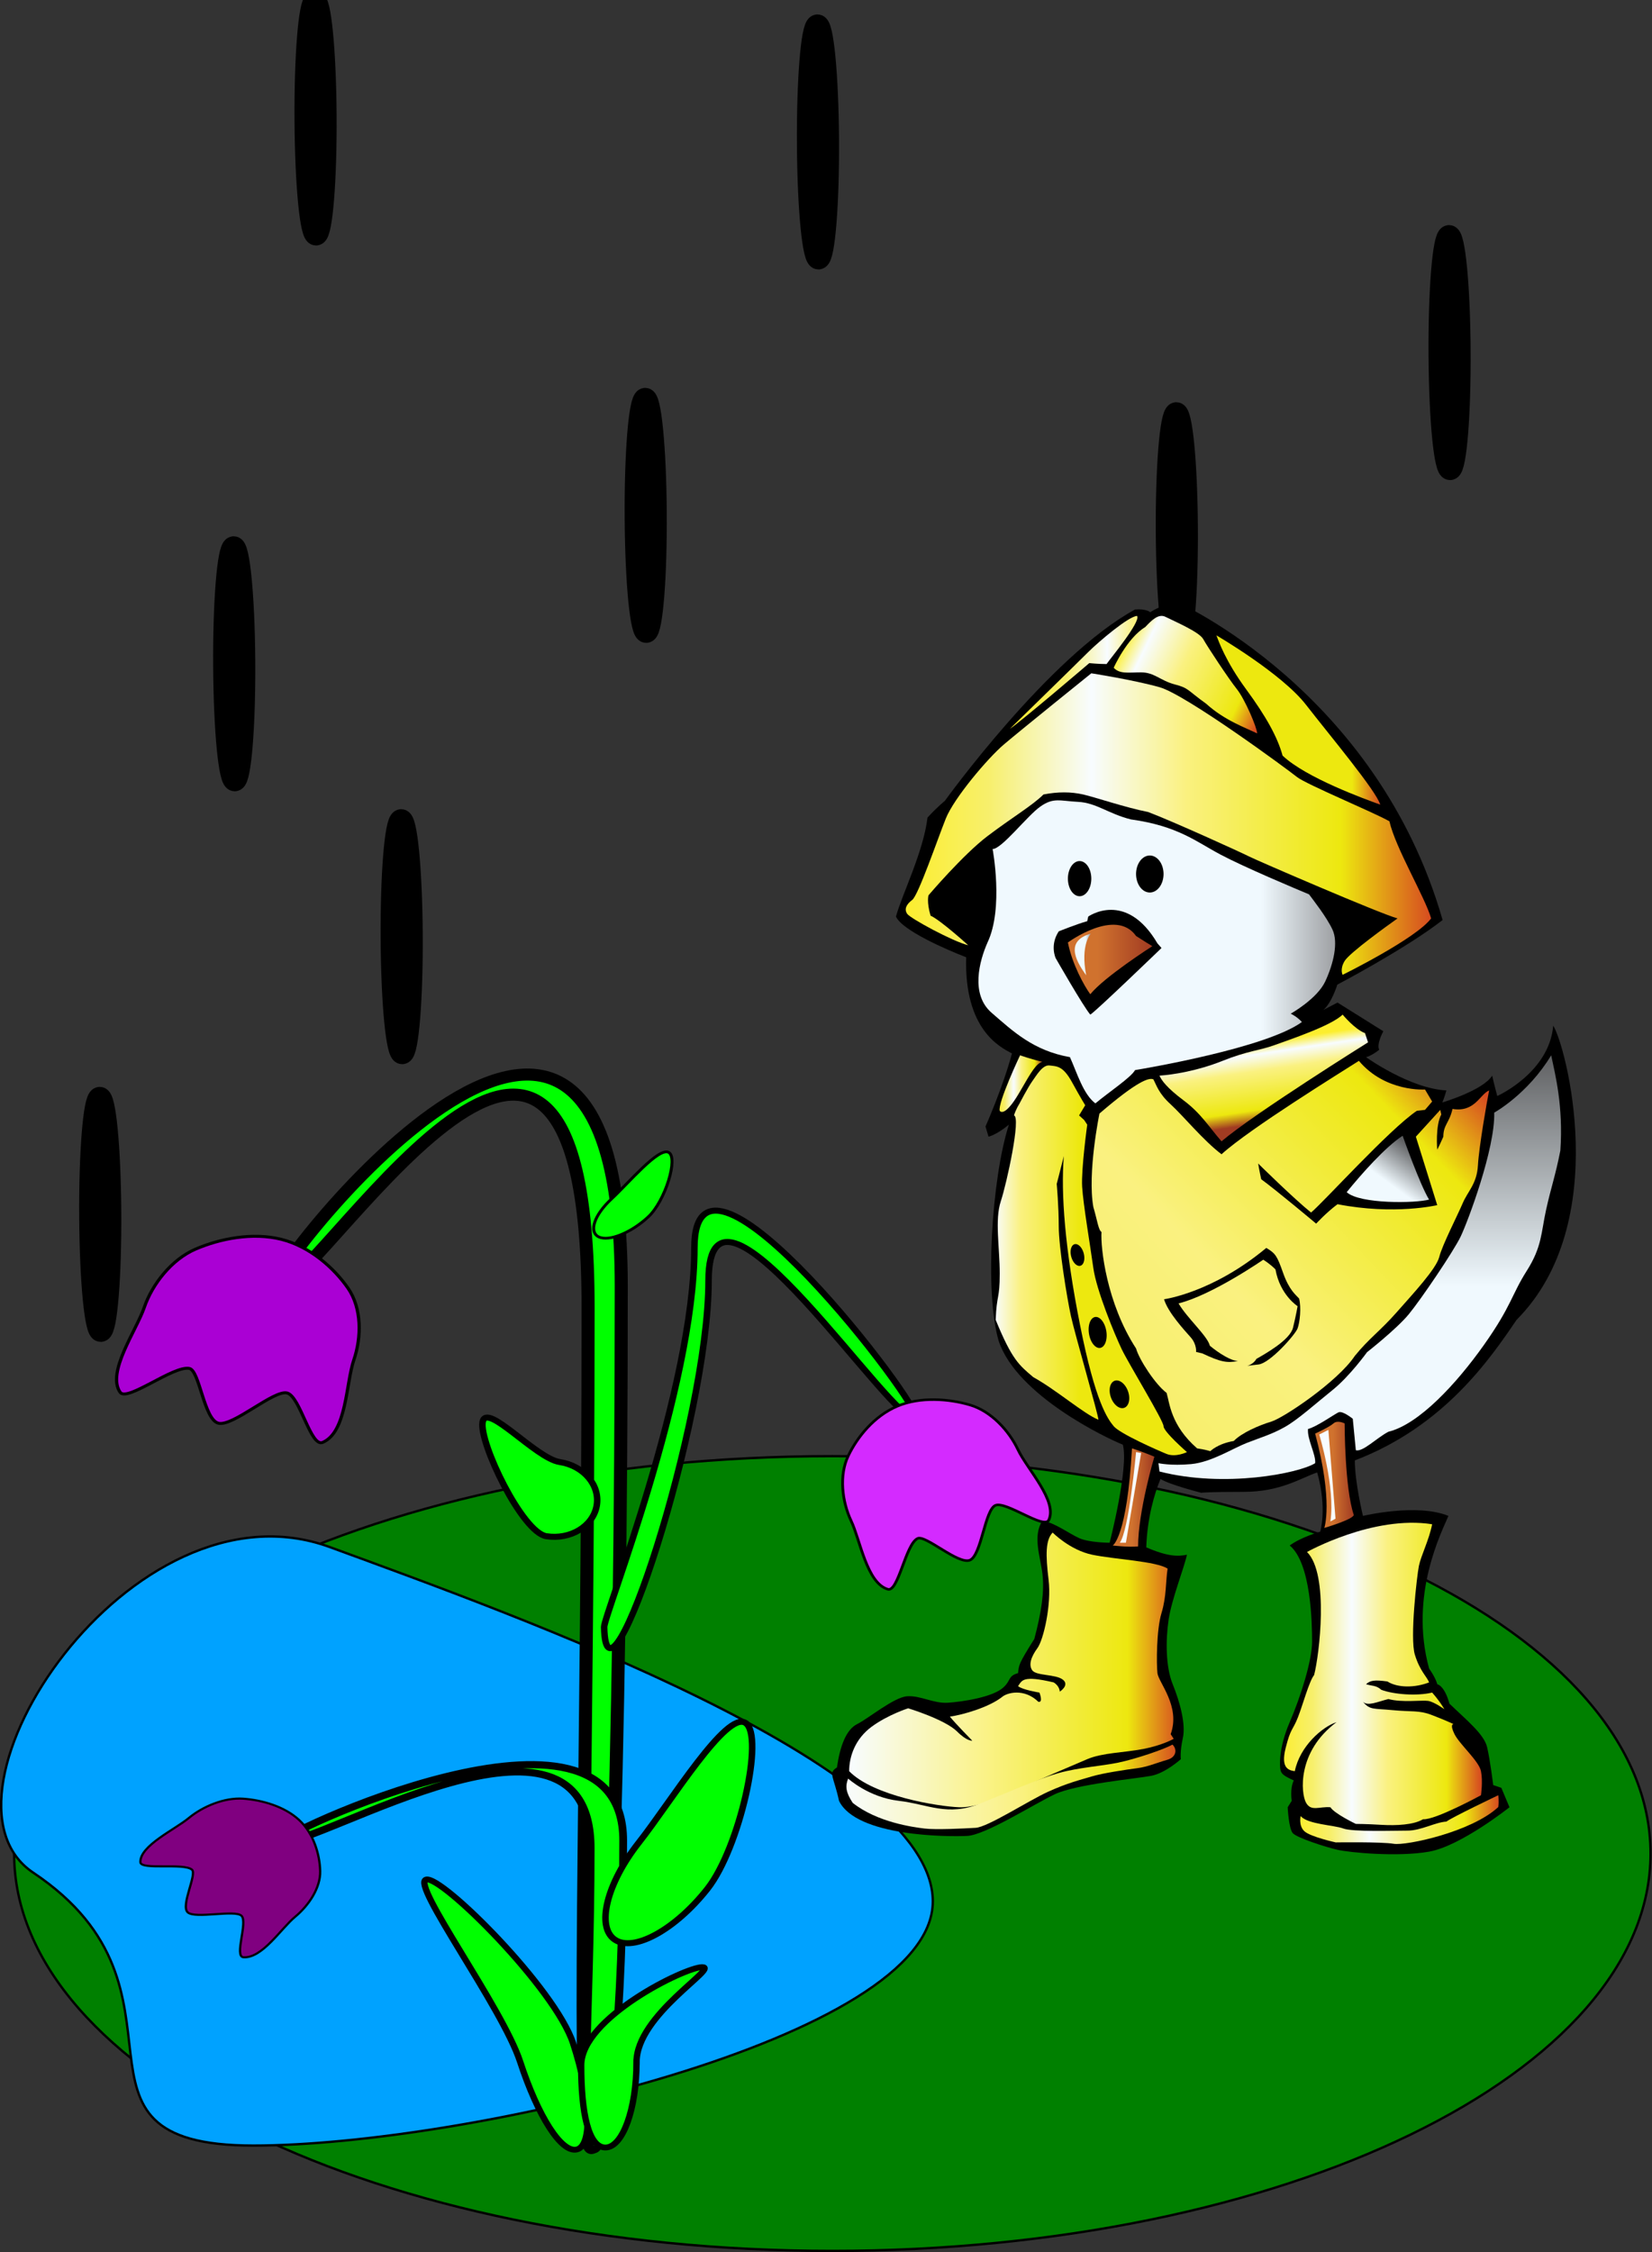 <?xml version="1.0" encoding="UTF-8"?>
<svg viewBox="0 0 704.135 959.346" xmlns="http://www.w3.org/2000/svg" xmlns:xlink="http://www.w3.org/1999/xlink">
<rect x="0" y="0" width="704.135" height="959.346" fill="#333333" stroke="none"/>
<defs>
<linearGradient id="svg_58" x1="2e-005" x2="1">
<stop offset="0" stop-color="#fcee2d"/>
<stop offset=".16" stop-color="#f7ef6b"/>
<stop offset=".356" stop-color="#f8fcff"/>
<stop offset=".534" stop-color="#faf180"/>
<stop offset=".828" stop-color="#ede80f"/>
<stop offset="1" stop-color="#d64a20"/>
</linearGradient>
<linearGradient id="svg_56" x1="-3e-005" x2="1">
<stop offset=".828" stop-color="#ede80f"/>
<stop offset="1" stop-color="#d64a20"/>
</linearGradient>
<linearGradient id="svg_54" x1=".062" x2="1.106" y1=".254" y2=".676">
<stop offset="0" stop-color="#fcee2d"/>
<stop offset=".141" stop-color="#f8fcff"/>
<stop offset=".405" stop-color="#faf180"/>
<stop offset=".828" stop-color="#ede80f"/>
<stop offset="1" stop-color="#d64a20"/>
</linearGradient>
<linearGradient id="svg_52" x2="1">
<stop offset="0" stop-color="#fcee2d"/>
<stop offset=".423" stop-color="#f7ef6b"/>
<stop offset=".742" stop-color="#f8fcff"/>
<stop offset=".939" stop-color="#faf180"/>
</linearGradient>
<linearGradient id="svg_50" x1="-1e-005" x2="1">
<stop offset=".791" stop-color="#f0f9fe"/>
<stop offset="1" stop-color="#9b9da0"/>
</linearGradient>
<linearGradient id="svg_48" x1=".47" x2=".617" y1=".222" y2=".826">
<stop offset="0" stop-color="#fcee2d"/>
<stop offset=".141" stop-color="#f8fcff"/>
<stop offset=".35" stop-color="#faf180"/>
<stop offset=".828" stop-color="#ede80f"/>
<stop offset="1" stop-color="#a13b22"/>
</linearGradient>
<linearGradient id="svg_46" x1="0" x2="1">
<stop offset="0" stop-color="#fcee2d"/>
<stop offset=".16" stop-color="#f7ef6b"/>
<stop offset=".356" stop-color="#f8fcff"/>
<stop offset=".534" stop-color="#faf180"/>
<stop offset=".828" stop-color="#ede80f"/>
<stop offset="1" stop-color="#a13b22"/>
</linearGradient>
<linearGradient id="svg_44" x1="-4e-005" x2="1">
<stop offset="0" stop-color="#f8fcff"/>
<stop offset=".135" stop-color="#faf180"/>
<stop offset=".442" stop-color="#ede80f"/>
</linearGradient>
<linearGradient id="svg_42" x1=".01" x2=".873" y1=".757" y2="-.042">
<stop offset="0" stop-color="#f7ef6b"/>
<stop offset=".319" stop-color="#faf180"/>
<stop offset=".828" stop-color="#ede80f"/>
<stop offset="1" stop-color="#d64a20"/>
</linearGradient>
<linearGradient id="svg_40" x2="0" y1="1" y2="1e-005">
<stop offset=".466" stop-color="#f0f9fe"/>
<stop offset="1" stop-color="#5f6062"/>
</linearGradient>
<linearGradient id="svg_38" x2="1">
<stop offset=".466" stop-color="#d0722e"/>
<stop offset="1" stop-color="#a13b22"/>
</linearGradient>
<linearGradient id="svg_36" x1="-0" x2="1">
<stop offset=".466" stop-color="#d0722e"/>
<stop offset="1" stop-color="#a13b22"/>
</linearGradient>
<linearGradient id="svg_34" x2="1">
<stop offset="0" stop-color="#fcee2d"/>
<stop offset=".16" stop-color="#f7ef6b"/>
<stop offset=".356" stop-color="#f8fcff"/>
<stop offset=".534" stop-color="#faf180"/>
<stop offset=".828" stop-color="#ede80f"/>
<stop offset="1" stop-color="#d64a20"/>
</linearGradient>
<linearGradient id="svg_32" x1="-2e-005" x2="1">
<stop offset="0" stop-color="#f8fcff"/>
<stop offset=".417" stop-color="#faf285"/>
<stop offset=".841" stop-color="#ede80f"/>
<stop offset="1" stop-color="#d64a20"/>
</linearGradient>
<linearGradient id="svg_30" x2="1">
<stop offset="0" stop-color="#f8fcff"/>
<stop offset="1" stop-color="#f8fcff"/>
</linearGradient>
<linearGradient id="svg_28" x1="-0" x2="1">
<stop offset="0" stop-color="#f8fcff"/>
<stop offset="1" stop-color="#f8fcff"/>
</linearGradient>
<linearGradient id="svg_24" x1=".25" x2=".966" y1="1.134" y2=".325">
<stop offset=".466" stop-color="#f0f9fe"/>
<stop offset="1" stop-color="#5f6062"/>
</linearGradient>
<linearGradient id="svg_19" x2="1">
<stop offset=".35" stop-color="#d0722e"/>
<stop offset="1" stop-color="#a13b22"/>
</linearGradient>
<linearGradient id="svg_16" x2="1">
<stop offset=".791" stop-color="#f0f9fe"/>
<stop offset="1" stop-color="#9b9da0"/>
</linearGradient>
<linearGradient id="svg_9" x1="-2e-005" x2="1">
<stop offset="0" stop-color="#fcee2d"/>
<stop offset=".16" stop-color="#f7ef6b"/>
<stop offset=".356" stop-color="#f8fcff"/>
<stop offset=".534" stop-color="#faf180"/>
<stop offset=".828" stop-color="#ede80f"/>
<stop offset="1" stop-color="#d64a20"/>
</linearGradient>
<linearGradient id="svg_7" x1="-.003" x2="1">
<stop offset="0" stop-color="#f8fcff"/>
<stop offset=".534" stop-color="#faf180"/>
<stop offset=".828" stop-color="#ede80f"/>
<stop offset="1" stop-color="#d64a20"/>
</linearGradient>
<symbol id="svg_63" xmlns:xlink="http://www.w3.org/1999/xlink">
<title>spring chicken</title>
<title>Layer 1</title>
<path d="m234.689,24.931c0,0 65.518,31.897 87.069,114.655-12.069,10.345-34.483,23.276-34.483,23.276s-1.941,6.804-4.608,9.138l4.667-2.667 15,10.333c0,0-2.334,4.667-1.334,6.667-2.666,2.333-4.333,2.667-4.333,2.667s14.333,11.333 26.333,12c-.666,2.667-1.333,4.333-1.333,4.333s13.333-4.333 16.333-9.666c.667,3.333 1.667,7.333 1.667,7.333s16.999-8.333 18.333-25.333c4,6.667 19.666,71-12,106-8.666,14-23.667,38.334-53,50.667 0,8 2.667,20 2.667,20s17.667-4.666 28,0c-2,5.333-12.999,28.333-6.333,55 2.333,3.667 2.666,5.667 2.666,5.667s2.333.334 4,7c5.667,6 11.334,10.999 12.334,15.666s2,13.667 2,13.667l2.666,1 2.667,7c0,0-15.999,14-26.333,16s-26,.333-30-.667-13.334-4.334-14.667-6-1.667-9.333-1.667-9.333l1.334-2.333c0,0-.668-4.334.666-7.334-3.333-1.666-4-2.332-4.333-3.666s-.667-8.001 3-17.334 7.333-22.334 7.333-29-.333-28.332-7.333-34.666c3.667-3 10-5 10-5s2.333-8.334-1-21.334c-5.333,2-12,7-24,7s-14.0.334-14.0.334-10.667-3-13.333-5c-2,5.333-4.333,13.999-4.667,24.666 7,3.334 10.333,3.334 13.333,2.667-1,5-5,15.999-6,23.333s-1,17.001 1.333,23.334 4.333,14.333 3.333,19.333-.666,7.667-.666,7.667-5,5-9.667,6-24.667,2.999-31.667,6.666-22.666,14.666-28.666,15-36.333.334-42-12.666c-1.667-8.667-3.667-10-.667-12 1-7.667 3-13.667 6.667-15.667s12-9.667 16.333-10 8.667,2.666 13.334,2.333 15-1.999 18.333-5.666c2.333-2.334 1.334-4 4.667-5 .333-3 0-3.001 5.333-12.334 2.333-9.666 3.334-17 2.667-23.333s-3.333-13.666 0-19.333c4.333,1 8.667,4.666 12,6.333s10,1.667 10,1.667 6.333-27.001 4.333-35.334c-5.333-2.333-34.667-17.666-40.667-37.333-4.667-17.333-2.333-58.667 3.333-78-4,3.667-6.667,4.333-6.667,4.333l-.999-3.667c0,0 5.667-14 8.667-26.333-4-2.333-15.667-8.667-15-34.667-6.333-2.667-21-9.667-23-14.667 2-8 9-23.333 10.333-35.667 3.333-4 5.667-6 5.667-6s34-52 62.333-69c3.667-.333 5,1 5,1s3.045-2.471 8.689-3.735z"/>
<path d="m166.333,148.667c0,0-9-9-12.333-10.667-1.333-5-.667-7.333-.667-7.333s11.333-14.667 19.333-21.333 14.667-11 18.333-15c4.667-1 9-1 13,0s13.667,4.667 21.333,6.333c8,3.333 30.666,14.667 33,16s43,20.666 48.667,22.333c-3,2.333-15.666,12.333-17.333,15.333s-.667,5-.667,5 24-13 29-20.333c-2-7.667-11.667-25.333-13.667-35-5.332-3.333-27.332-13.333-30.332-16s-36.333-29.666-45-32.333-22.333-5-22.333-5-23.334,20.666-28.667,25.666-16.333,19.334-19,26.667-9,27.667-11,29.333-2.667,3.333-1.667,5 15,10.001 20,11.334z" fill="url(#svg_58)"/>
<path d="m247.667,37c0,0 21.333,13.667 29.333,25s22.999,31 24.333,36c-5-2-24.334-9.667-32-17.667-1.666-6.667-5.333-14-12-24s-9-17.333-9.666-19.333z" fill="url(#svg_56)"/>
<path d="m214,48.667c0,0 4.333-10.667 10.333-14.667 2-2.333 4.333-5 6.667-3.667s11,5.333 12.333,8 8.333,14.333 11,18 6.667,14 6.667,16c-3.667-2-10.667-4.667-16.667-10.667-6.333-5-5.667-5.667-10.333-7s-6.667-4.333-11-4.333-7,.667-9-1.666z" fill="url(#svg_54)"/>
<path d="m180,70.667c0,0 22.333-24 25.667-27.667s13.333-13 16-13c1.333,2-9,15.667-10,17.333-2.667,0-5.667-.333-5.667-.333s-22.333,21-26,23.667z" fill="url(#svg_52)"/>
<path d="m174.333,114c0,0 3.666,21.334-1.667,33.667-2.666,6.666-5.666,18.666 1.334,25.333s13.667,13.667 25.667,16c2.333,5.667 4.333,13.334 8.333,16.667 4.333-4 11.667-9.333 13-12 3.667-.667 43.001-8 54.667-17.333-1.667-2-3.667-3-3.667-3s8.666-5.333 11.333-11.667 4.334-14 2.334-18.667-6.334-10.667-7.667-12.667c-4.333-2-21-9.667-29-14.333s-14-10.333-29.333-12.667c-7.333-2-11.333-6-17.333-6.333s-8-1.666-12.333,1.667-12.668,15.333-15.668,15.333z" fill="url(#svg_50)"/>
<path d="m289,173.667c0,0 3.999,5.333 7.333,6.667l1,3.333c0,0-37.333,25.667-48,35.667-4-5-6.667-10-12.333-14.667s-7.333-7.333-8-9c4.333-.333 12.333-1.667 20.667-5.333s12-3.667 17-5.667 18.666-7 22.333-11z" fill="url(#svg_48)"/>
<path d="m183.333,188.333c0,0-7.334,17-6.667,20 .667,1 2.667.667 6.667-7s5.333-10 7.333-10.667c-2.999-.666-7.333-2.333-7.333-2.333z" fill="url(#svg_46)"/>
<path d="m183,206c0,0 3-6.333 4.333-8.333s3.333-6 5.667-5.667 4.333,0 7.333,6 4.333,8.333 4.333,8.333l-2,3.667 1.667,1.667 1,1.667c0,0-2,16-1.667,22.333s2.667,21.333 3.667,29.333 7,24.001 9.333,29.334 13.667,25.666 13.667,27.666 7.667,9.334 7.667,9.334-3.667,1.999-6.667.666-15.333-7.334-17.333-10-6-8.666-11-36.333-6.333-47.667-5.333-61c-1.667,7.333-2.333,10-2.333,10s.666,7.999.666,15.333 2.667,25.668 4,32.334 9,35.666 9,37.333c-4.667-2-13.667-10.666-21.333-15.333-4.667-4.334-7-6.334-12.333-20.667 .333-9.333 1.333-7.334 1.333-16.667s-1.667-19.333.333-26 6.667-30.333 4.333-31c.667-2.333 1.667-4 1.667-4z" fill="url(#svg_44)"/>
<path d="m209.333,209.333c0,0-4,21.333-2,33.667 1.333,5 1.667,8.333 2.667,9-.333,5.667 1.667,25.666 11.333,42 1,4 6.333,13 10,16 1,3.667 1.333,11.666 10,20 2.333.334 4.333,1 4.333,1s2.333-2.666 7.667-3.666c2.667-3 8.334-5.666 12.334-7s21.666-14.334 27.333-23.667c4.667-6.333 8.334-9.001 13.667-15.667s13-15.667 14-20 5.999-15 7.666-19.333 4.666-7 5-13.667 3-23.333 3.667-27c-3,1.333-4.667,8-12,6.667-1,5-3,5.667-3,10-1.333,3.333-2,4.667-2,4.667s-.667-8.667 1.333-12.667l-.333-1.667-8,9.667 7,24.667c0,0-14.001,3.667-32.667-.333-3.666,3-7,7-7,7s-13-12-18-16c-.666-3.333-1-5.667-1-5.667s11.668,12.666 17.334,17.666c4.333-4 25.666-30 34.666-36.667l2.667-.333 2.333-3-2.333-4.333c0,0-13.001,1-21.667-10.333-5.666,4-35.666,24.333-45,33.667-6-5-12.667-14-16.667-18s-4.666-7.001-5.666-9.001c-1.333-.667-5,.333-17.667,12.333z" fill="url(#svg_42)"/>
<path d="m338.667,209c0,0 10.999-6.667 18.666-20.667 1.334,7 4,18.333 3,34.333-1.666,9.333-2.999,12.999-4.666,21.333s-1.334,13.333-6.334,22-5,12.667-14,26.667-21.333,28.667-31.333,31.334c-4,2.334-8.334,7.334-10.667,6.667l-1-11.333c0,0-3.332-3.001-4.666-2.334s-7.333,5.333-10,6c-.334,3.667 2.666,9.334 2.333,12.334-5.333,3.666-29.667,9-51,3l-.333-3c0,0 4,1 10.667.333s13.667-5.667 18.333-7.667 8-2.999 12.333-5.666 10.001-8.334 15.667-13.334 11.333-13.666 11.333-13.666 9.667-8.334 13.667-13.667 14.667-22.667 17-28 11.334-31.667 11-44.667z" fill="url(#svg_40)"/>
<path d="m280,324.667c0,0 4.667-2.334 6-3.667s3.667,0 3.667,0 0,23.333 3,33c-.334,1.667-9.667,4.667-9.667,4.667s3-9.333-3-34z" fill="url(#svg_38)"/>
<path d="m227.333,333c0,0-5.333,19.668-5.333,32.334-3.333.333-8.333-.334-8.333-.334s4.667-2.667 6.333-35c3,1 7.333,3 7.333,3z" fill="url(#svg_36)"/>
<path d="m277.333,367.334c0,0 21.666-13.333 41-10-1,5.667-3.666,11.333-4.333,15s-2.999,26-1.333,32 3.999,8 4.666,10c-4.666,2-10.332,2.001-13.666-.333-4.334-.667-5.666-.333-7,1 2,.666 3.334.334 5,2 4,1.666 11.666,2.334 16.666,1 2.667,3.333 4,6 4,6s-3.333-2.666-5.333-3-8.667.666-13-.667c-3.667,1-6.666,2.667-8.333,1 2.333,3 3.332,2.333 9.666,3s8.667.001 12.667,1.667 7.333,3.333 7.333,3.333-1.332.001.334,3.667 7.999,9.666 8.666,13.333 0,8.667 0,8.667-15,8.999-19,8.666c-3,2-8.666,2.333-13.666,2s-8.334-.333-8.334-.333-7-3.667-8.333-6c-3.667-.333-6.333,1.666-8-1.667s-3-18.334 10-29c-4.667,1.667-12.001,8.667-13.667,17.667-2-.333-4.667-.999-3-8.333s2.333-6.333 4-11 3.668-13.001 5.334-15.334c1.666-7 4.999-36.333-2.334-44.333z" fill="url(#svg_34)"/>
<path d="m194,360.334c0,0 5.667,6.333 13,8s21,2.333 24.667,5c-.667,4.667-.333,10-2,16s-1.666,18.334-1.333,21.667 7.666,12 4.333,22l1,1.666c0,0-3.667,2.334-10,3.667s-13.333,1.334-18.333,3.667-17,7.999-20.333,9.666-14.667,8-21.667,7.667-28-4-36-13c0-5.333 2-11.667 7.333-16s12-6.667 12-6.667 12,4.001 16,8.334c3.333,3.666 5,3.333 5,3.333s-5.667-6.334-7.334-8.667c4.333-.666 12.667-3.334 17-7 1.667-1.666 7.333-3.333 12,1.667 1.667.333.333-3.333.333-3.333s-5.667-1.001-7-2.334c1.333-2 1.334-4 11.667-1.333 2,1.333 2,3.333 2,3.333s3.333-2.333 1-4.333-8.667-1.333-10-3.333-.333-5 1.667-8 4.667-15.667 3.667-24.667-1-14.333 1.333-17z" fill="url(#svg_32)"/>
<path d="m221.333,331.334c0,0-2.333,28.332-5.333,32.666h2l5-32.333-1.667-.333z" fill="url(#svg_30)"/>
<path d="m281.334,325c0,0 5.332,19.001 3.666,31.334l1.667-1-2.333-32-3,1.666z" fill="url(#svg_28)"/>
<path d="m308.667,217.333c0,0 5.666,17.667 8.666,23-4.333,1.333-22.667,1.667-27-2.667 4.667-6.333 12.668-16.333 18.334-20.333z" fill="url(#svg_24)"/>
<path d="m196,143.667c0,0 6-2.667 9.333-3.667l.333-1.667c0,0 12.334-9.666 22.667,9.667l1.333,1.667c0,0-22,23.333-23.333,24-2.333-3-11.333-20.334-11.333-20.334s-2-4.666 1-9.666z"/>
<path d="m199,147.667c0,0 15.667-12.667 22.333-2.333l3.333,2.333 2,1.333c0,0-15.666,11-20.333,17.333-2-3-6-10.999-7.333-18.666z" fill="url(#svg_19)"/>
<path d="m206.5,144.5c0,0-3.5,4-1.5,15-4-6-6.5-12.5 1.5-15z" fill="url(#svg_16)"/>
<path d="m230.333,123a4.5,6.667 0 1,0 -9,0 4.5,6.667 0 1,0 9,0"/>
<path d="m206.666,124.667a3.833,6.333 0 1,0 -7.666,0 3.833,6.333 0 1,0 7.666,0"/>
<path d="m275.25,462.5c0,0-.75,3.5 1.25,5.5s10.25,4 10.25,4 15-.25 19,.5 25.5-4.25 34.25-13.25c.25-2 0-4.25 0-4.25s-15.25,8-17,9.5c-3.75.25-8.25,3.25-12.75,3.25s-18,.5-21-.75-11.75-1.5-14-4.5z" fill="url(#svg_9)"/>
<path d="m127,449c0,0 6.75,6.75 16.5,8s16,5.75 26.75,1 19.25-9 25.75-11 14-2.5 19.5-3.75 15-4.75 17.75-6.5c1.5,1.5 1.5,4.5-1.75,5.5s-6.25,2.5-9.75,3-11.25,1.75-15,3-7.75,2.25-14.25,5.5-19.75,12.75-23.75,13-13,.75-16.75.25-15.5-2.25-23.5-9.25c-2.25-3.75-2.5-6-1.5-8.75z" fill="url(#svg_7)"/>
<path d="m230.5,276.25c0,0 15.75-2.25 33.5-18.5 3,2 3.5,2.75 5.5,9s4.25,8 5.25,9.25c.75,3.25.25,8.5-.5,10.75s-9,12.5-12.75,13l-3.75.5c0,0 2-.5 3-2.5 2.75-1.75 11-6.75 12-11.25s1.5-7.75 1.5-7.75-5.75-4-7.25-13.25c-1.75-2-4-3.5-4-3.5s-16.75,12.75-27.75,15.75c2.75,5.25 9.5,11.75 10.25,15.25 3,2.75 7,5.5 9.25,5.5-3.5.75-5.5.5-11.75-2.75l-2-.5c0,0 .25-2.75-1.75-5.25s-7.5-9-8.75-13.75z"/>
<path d="m204.375,260.25a2.125,4 0 1,0 -4.25,0 2.125,4 0 1,0 4.25,0" transform="matrix(.976,-.217,.217,.976,-51.734,50.185)"/>
<path d="m211.5,288.125a2.875,5.625 0 1,0 -5.75,0 2.875,5.625 0 1,0 5.75,0" transform="matrix(.991,-.137,.137,.991,-37.475,31.268)"/>
<path d="m219,310.625a3,5.124 0 1,0 -6,0 3,5.124 0 1,0 6,0" transform="matrix(.961,-.275,.275,.961,-77.11,71.396)"/>
</symbol>
</defs>
<title>Layer 1</title>
<path d="m138.928,48.982c.183,27.479-1.651,50.333-4.097,51.042s-4.576-20.996-4.758-48.475 1.651-50.333 4.097-51.042 4.576,20.996 4.758,48.475z" fill="#00a2ff" fill-rule="evenodd" stroke="#000" stroke-width="9.089"/>
<path d="m703.51,789.571c0,93.44-156.239,169.275-348.748,169.275s-348.748-75.835-348.748-169.275 156.239-169.275 348.748-169.275 348.748,75.835 348.748,169.275z" fill="#008000" fill-rule="evenodd" stroke="#000"/>
<path d="m104.257,281.48c.183,27.479-1.651,50.333-4.097,51.042s-4.576-20.996-4.758-48.475 1.651-50.333 4.097-51.042 4.576,20.996 4.758,48.475z" fill="#00a2ff" fill-rule="evenodd" stroke="#000" stroke-width="9.089"/>
<path d="m353.071,59.179c.183,27.479-1.651,50.333-4.097,51.042s-4.576-20.996-4.758-48.475 1.651-50.333 4.097-51.042 4.576,20.996 4.758,48.475z" fill="#00a2ff" fill-rule="evenodd" stroke="#000" stroke-width="9.089"/>
<path d="m279.651,218.257c.183,27.479-1.651,50.333-4.097,51.042s-4.576-20.996-4.758-48.475 1.651-50.333 4.097-51.042 4.576,20.996 4.758,48.475z" fill="#00a2ff" fill-rule="evenodd" stroke="#000" stroke-width="9.089"/>
<path d="m175.638,397.73c.183,27.479-1.651,50.333-4.097,51.042s-4.576-20.996-4.758-48.475 1.651-50.333 4.097-51.042 4.576,20.996 4.758,48.475z" fill="#00a2ff" fill-rule="evenodd" stroke="#000" stroke-width="9.089"/>
<path d="m506.031,224.375c.183,27.479-1.651,50.333-4.097,51.042s-4.576-20.996-4.758-48.475 1.651-50.333 4.097-51.042 4.576,20.996 4.758,48.475z" fill="#00a2ff" fill-rule="evenodd" stroke="#000" stroke-width="9.089"/>
<path d="m47.152,516.018c.183,27.479-1.651,50.333-4.097,51.042s-4.576-20.996-4.758-48.475 1.651-50.333 4.097-51.042 4.576,20.996 4.758,48.475z" fill="#00a2ff" fill-rule="evenodd" stroke="#000" stroke-width="9.089"/>
<path d="m622.28,148.915c.183,27.479-1.651,50.333-4.097,51.042s-4.576-20.996-4.758-48.475 1.651-50.333 4.097-51.042 4.576,20.996 4.758,48.475z" fill="#00a2ff" fill-rule="evenodd" stroke="#000" stroke-width="9.089"/>
<path d="m397.591,809.965c0,58.541-199.541,104.013-289.604,104.013s-18.355-65.866-93.815-116.249c-48.686-32.507 41.895-169.704 126.447-138.683 77.826,28.552 256.972,92.38 256.972,150.92z" fill="#00a2ff" fill-rule="evenodd" stroke="#000"/>
<use transform="matrix(1.301,0,0,1.182,423.818,-632.946)" x="-174.898" xlink:href="#svg_63" y="727.475"/>
<g transform="matrix(.723,0,0,.661,256.534,269.318)">
<g transform="matrix(1.023,0,0,1.033,-46.04,-151.144)">
<path d="m56.181,554.419c0,296.743-7.706,537.579-17.201,537.579s-1.911-227.67-1.911-524.414-160.485-2.194-181.57-10.971c-8.927-3.716 200.683-298.938 200.683-2.194z" fill="#0f0" stroke="#000" stroke-width="7.521"/>
<path d="m-218.709,567.582c4.552-14.402 15.676-29.941 29.59-36.413s32.749-10.627 49.413-6.094 30.477,18.057 38.42,30.475 7.883,30.477 3.331,44.879-3.994,44.843-17.908,51.315c-6.957,3.236-12.908-28.462-20.439-30.784s-31.328,21.093-39.66,18.826-10.841-32.791-16.697-34.157c-9.011-2.101-35.977,21.055-39.948,14.846-7.943-12.418 9.347-38.492 13.899-52.894z" fill="#aa00d4" stroke="#000" stroke-width="1.852"/>
<path d="m57.299,900.204c0,106.423-7.555,192.794-16.864,192.794s-1.874-81.65-1.874-188.073-157.337-.787-178.008-3.935c-8.751-1.333 196.746-107.21 196.746-.787z" fill="#0f0" stroke="#000" stroke-width="4.46"/>
<path d="m-193.038,886.086c8.062-7.232 20.532-12.892 31.36-12.052s23.791,4.792 32.24,13.305 11.859,21.537 12.112,31.862c.253,10.325-6.427,21.339-14.49,28.571s-18.923,26.024-29.751,25.184c-5.414-.42 2.636-21.84-1.083-25.854s-26.779,2.092-31.004-2.164 5.483-23.773 2.43-26.625c-4.698-4.39-29.587.467-29.714-4.696-.253-10.325 19.836-20.299 27.898-27.531z" fill="#800080" stroke="#000" stroke-width="1.307"/>
<path d="m106.486,550.755c0,87.811-58.965,281.446-60.164,216.183-.139-7.316 52.006-148.766 52.006-236.578s133.351,101.703 127.466,106.052c-11.038,8.158-119.308-173.469-119.308-85.657z" fill="#0f0" stroke="#000" stroke-width="3.745"/>
<path d="m188.637,700.654c-5.268-12.05-6.963-28.45-1.712-40.359s14.981-24.973 28.258-31.082 29.836-4.691 41.998-.796 22.394,15.915 27.662,27.965 22.939,31.949 17.687,43.858c-2.626,5.954-24.474-11.829-30.629-9.248-6.155,2.58-8.117,31.142-14.755,34.197s-25.609-15.833-30.145-13.535c-6.98,3.536-11.123,33.66-17.204,31.712-12.162-3.896-15.89-30.662-21.159-42.712z" fill="#d42aff" stroke="#000" stroke-width="1.59"/>
<path d="m105.882,930.217c-18.545,25.489-42.462,39.726-53.386,31.778s-4.739-35.085 13.806-60.575 50.62-82.555 61.544-74.607-3.419,77.914-21.964,103.404z" fill="#0f0" stroke="#000" stroke-width="3.745"/>
<path d="m71.675,511.122c-9.906,9.943-22.681,15.497-28.516,12.396s-2.531-13.687 7.374-23.63 27.038-32.204 32.873-29.104-1.826,30.394-11.732,40.337z" fill="#0f0" stroke="#000" stroke-width="1.71"/>
<path d="m13.012,710.278c-13.881-2.313-38.844-58.476-36.716-71.247s30.545,22.664 44.426,24.977 23.42,14.555 21.292,27.325-15.121,21.258-29.002,18.945z" fill="#0f0" stroke="#000" stroke-width="3.745"/>
</g>
<path d="m-17.002,909.279c10.488,35.052 11.56,65.727 2.392,68.47s-23.08-21.44-33.568-56.492-64.586-114.674-55.418-117.417 76.106,70.387 86.594,105.439z" fill="#0f0" stroke="#000" stroke-width="3.745"/>
<path d="m20.436,921.466c0,30.396-8.223,55.066-18.355,55.066s-14.276-22.63-14.276-53.026 61.249-63.223 71.381-63.223-38.75,30.788-38.75,61.184z" fill="#0f0" stroke="#000" stroke-width="3.745"/>
</g>
</svg>
